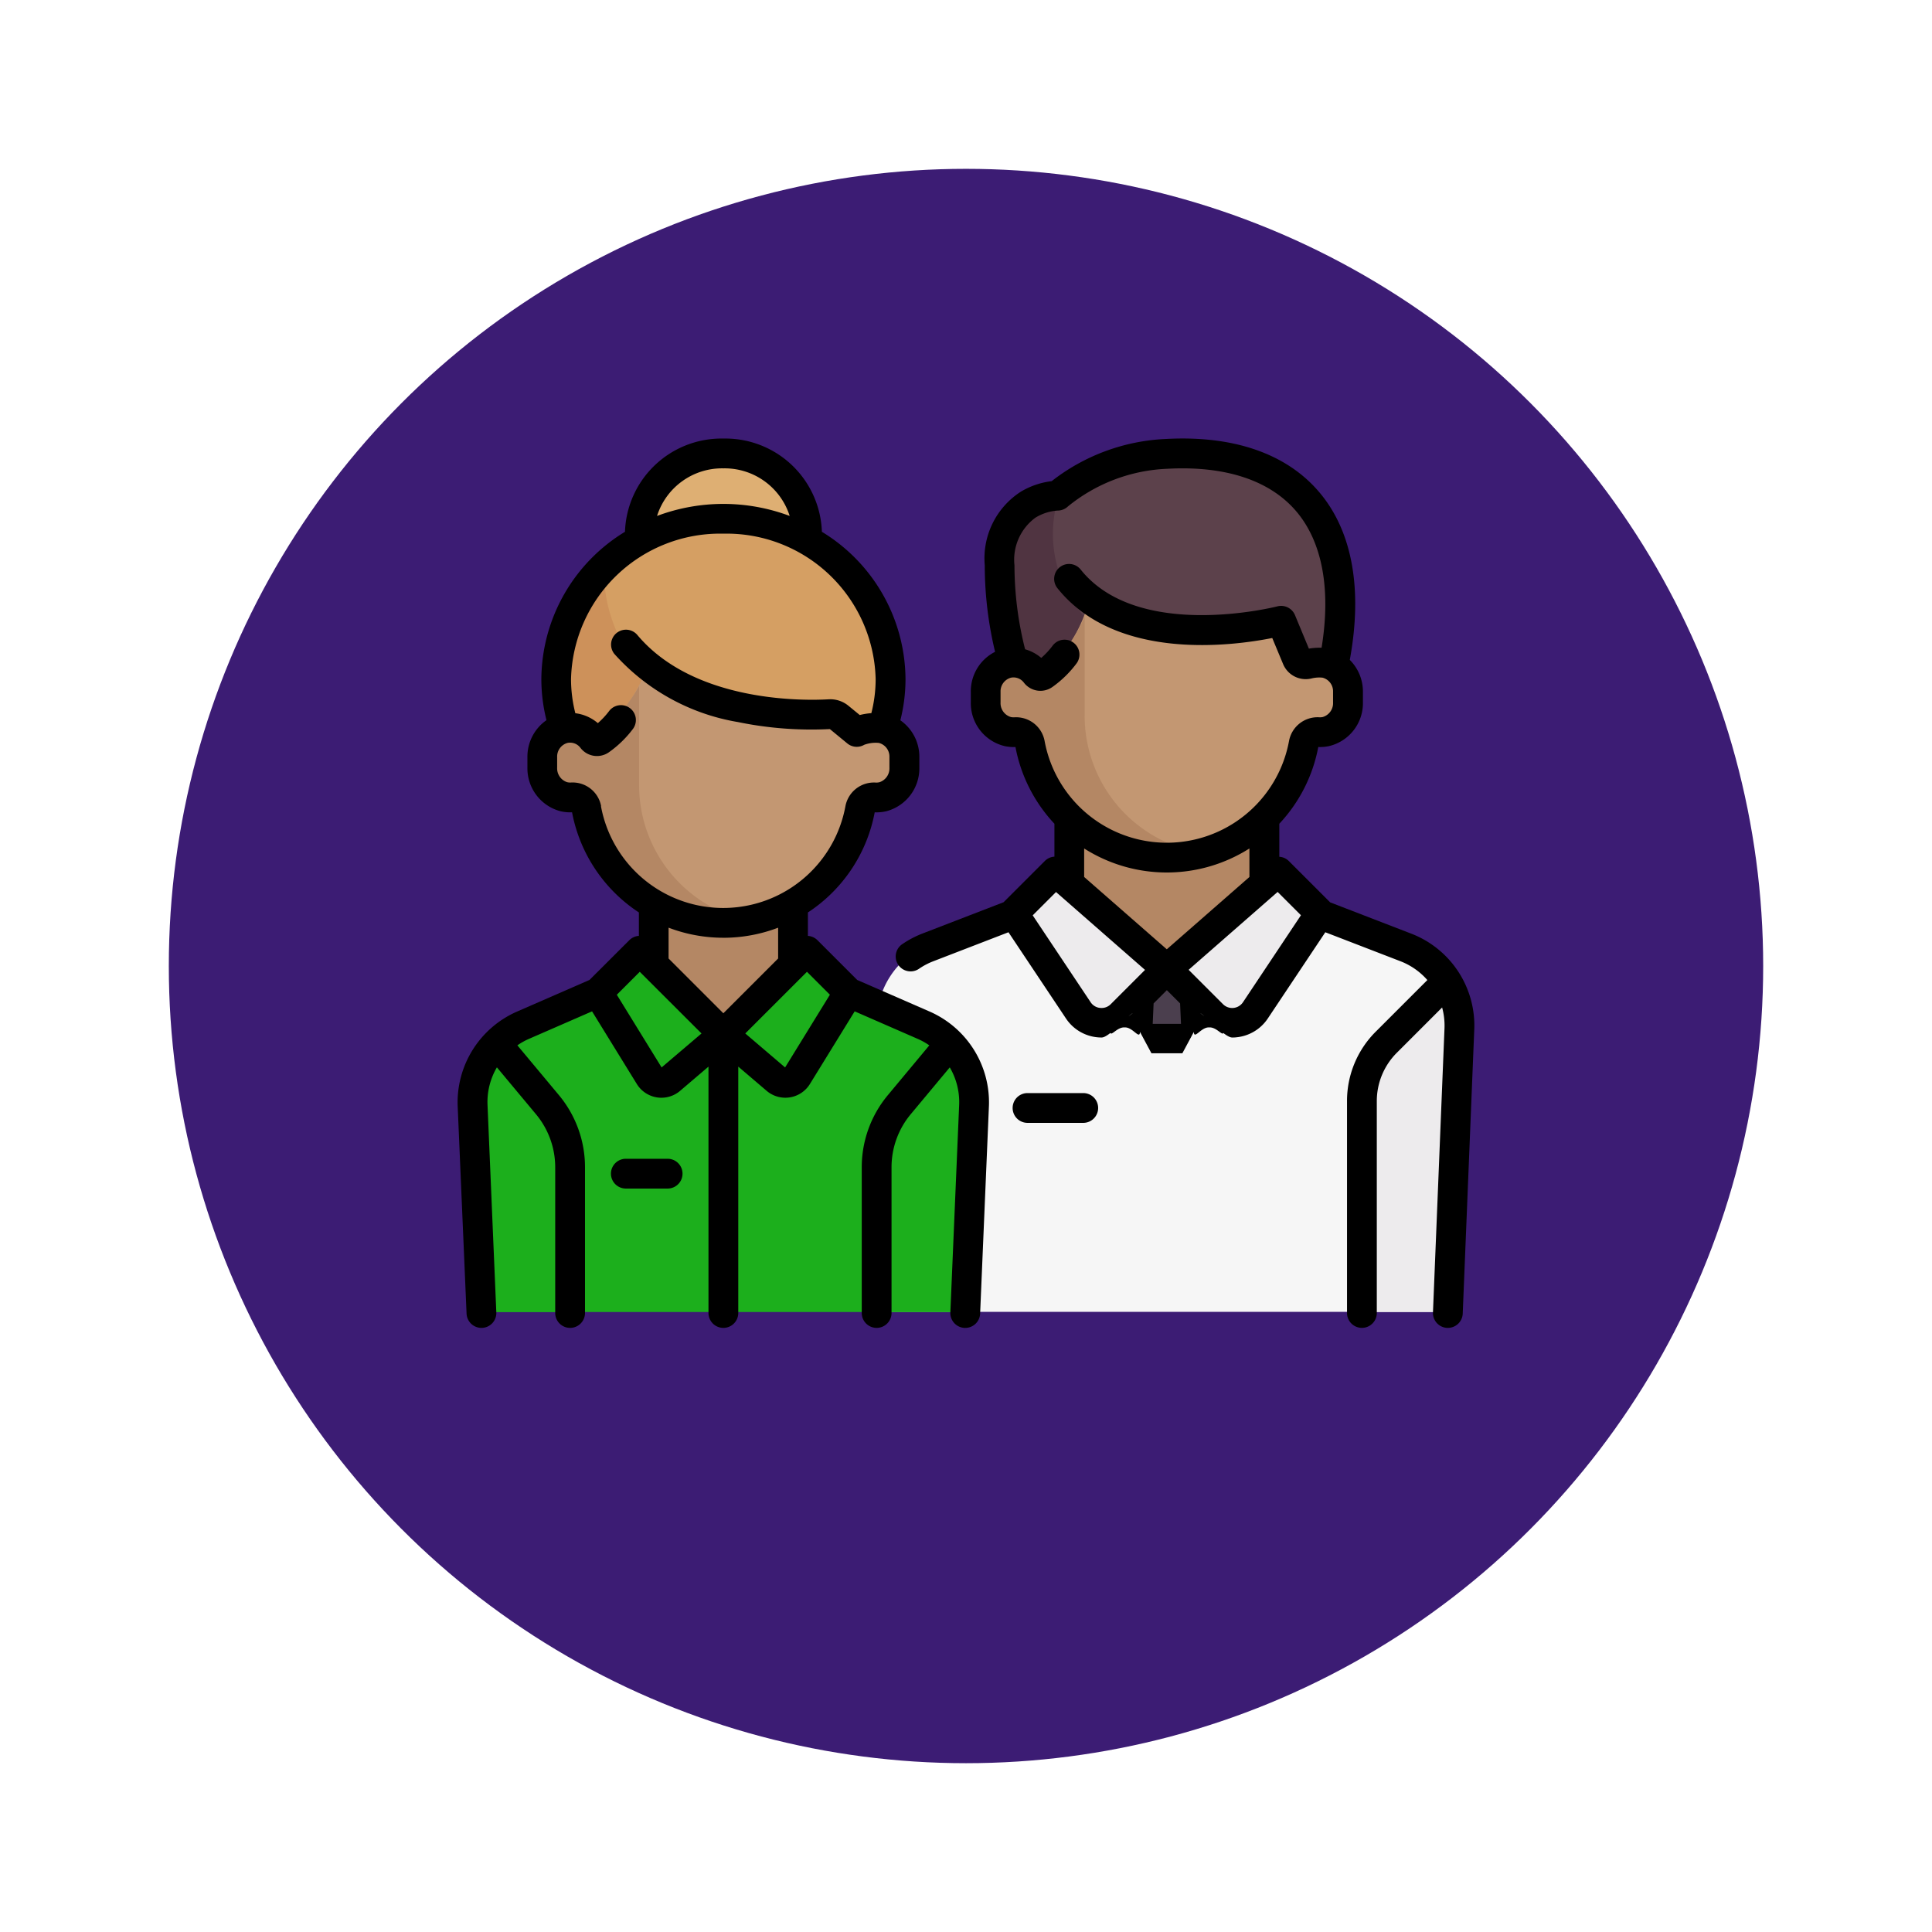 <svg xmlns="http://www.w3.org/2000/svg" xmlns:xlink="http://www.w3.org/1999/xlink" width="103" height="103" viewBox="0 0 103 103">
  <defs>
    <filter id="Elipse_5246" x="0" y="0" width="103" height="103" filterUnits="userSpaceOnUse">
      <feOffset dy="3" input="SourceAlpha"/>
      <feGaussianBlur stdDeviation="3" result="blur"/>
      <feFlood flood-opacity="0.161"/>
      <feComposite operator="in" in2="blur"/>
      <feComposite in="SourceGraphic"/>
    </filter>
  </defs>
  <g id="Grupo_1097313" data-name="Grupo 1097313" transform="translate(-275.5 -17197.816)">
    <g id="Grupo_1097295" data-name="Grupo 1097295" transform="translate(0 -3381.543)">
      <g transform="matrix(1, 0, 0, 1, 275.5, 20579.36)" filter="url(#Elipse_5246)">
        <circle id="Elipse_5246-2" data-name="Elipse 5246" cx="42.5" cy="42.5" r="42.5" transform="translate(9 6)" fill="#3c1c74"/>
      </g>
    </g>
    <g id="Grupo_1097312" data-name="Grupo 1097312" transform="translate(-0.66 -1.991)">
      <g id="empleados" transform="translate(300.56 17223.188)">
        <path id="Trazado_873898" data-name="Trazado 873898" d="M239.3,271.482l-4.581-1.8H218.46l-4.581,1.8a4.435,4.435,0,0,0-2.807,4.3l.613,15.3H241.5l.613-15.3A4.435,4.435,0,0,0,239.3,271.482Z" transform="translate(-188.724 -244.526)" fill="#f6f6f6"/>
        <rect id="Rectángulo_401947" data-name="Rectángulo 401947" width="10.348" height="8.869" transform="translate(32.692 19.219)" fill="#b48764"/>
        <path id="Trazado_873899" data-name="Trazado 873899" d="M282.781,39.085a9.56,9.56,0,0,0-5.79,2.217s-3.08,0-3.08,3.7a27.611,27.611,0,0,0,.739,5.89h17C293.128,42.757,289.618,38.715,282.781,39.085Z" transform="translate(-244.916 -38.321)" fill="#5c414b"/>
        <path id="Trazado_873900" data-name="Trazado 873900" d="M278.347,66.762a6.64,6.64,0,0,1-1.355-6.535s-3.08,0-3.08,3.7a27.611,27.611,0,0,0,.739,5.89h3.7Z" transform="translate(-244.916 -57.246)" fill="#503441"/>
        <path id="Trazado_873901" data-name="Trazado 873901" d="M284.668,116.432h-.739l-1.45-1.752c-6.652,1.386-10.138-1.487-10.138-1.487a7.48,7.48,0,0,1-2.591,4.033l-1.367-.794h0a1.448,1.448,0,0,0-.247.026,1.562,1.562,0,0,0-1.205,1.56v.535a1.552,1.552,0,0,0,1.182,1.544,1.455,1.455,0,0,0,.411.026.715.715,0,0,1,.752.591,7.382,7.382,0,0,0,14.526.01.718.718,0,0,1,.716-.6h.152a1.478,1.478,0,0,0,1.478-1.478v-.739A1.478,1.478,0,0,0,284.668,116.432Z" transform="translate(-238.673 -104.605)" fill="#c39772"/>
        <path id="Trazado_873902" data-name="Trazado 873902" d="M456.738,307.051l3.216-3.216a4.419,4.419,0,0,1,.657,2.491L460,321.63h-4.558V310.186A4.434,4.434,0,0,1,456.738,307.051Z" transform="translate(-407.226 -275.065)" fill="#edebed"/>
        <path id="Trazado_873904" data-name="Trazado 873904" d="M344.366,300.893l-.149-3.186h-2.971v3.1Z" transform="translate(-304.977 -269.586)" fill="#4b3f4e"/>
        <g id="Grupo_1097309" data-name="Grupo 1097309" transform="translate(29.736 22.937)">
          <path id="Trazado_873905" data-name="Trazado 873905" d="M289.024,253.909l-5.913-5.174-2.217,2.217,3.434,5.152a1.478,1.478,0,0,0,2.275.225Z" transform="translate(-280.894 -248.735)" fill="#edebed"/>
          <path id="Trazado_873906" data-name="Trazado 873906" d="M357.693,253.909l5.913-5.174,2.217,2.217-3.434,5.152a1.478,1.478,0,0,1-2.275.225Z" transform="translate(-349.563 -248.735)" fill="#edebed"/>
        </g>
        <path id="Trazado_873907" data-name="Trazado 873907" d="M278,134.141a7.394,7.394,0,0,1-5.9-7.24V121.6a8.169,8.169,0,0,1-2.353,3.143l-1.368-.794h0a1.447,1.447,0,0,0-.247.026,1.562,1.562,0,0,0-1.205,1.56v.535a1.552,1.552,0,0,0,1.182,1.544,1.459,1.459,0,0,0,.41.026.715.715,0,0,1,.752.591A7.363,7.363,0,0,0,278,134.141Z" transform="translate(-238.674 -112.117)" fill="#b48764"/>
        <path id="Trazado_873908" data-name="Trazado 873908" d="M31.527,313.093l-3.987-1.741H14.228l-3.987,1.741a4.434,4.434,0,0,0-2.656,4.252l.467,11.007H33.717l.467-11.007A4.435,4.435,0,0,0,31.527,313.093Z" transform="translate(-6.778 -281.786)" fill="#1caf1c"/>
        <path id="Trazado_914933" data-name="Trazado 914933" d="M0,0H7.391V7.391H0Z" transform="translate(10.41 24.392)" fill="#b48764"/>
        <circle id="Elipse_5548" data-name="Elipse 5548" cx="4.435" cy="4.435" r="4.435" transform="translate(9.671 0.741)" fill="#deaf73"/>
        <ellipse id="Elipse_5549" data-name="Elipse 5549" cx="8.869" cy="8.5" rx="8.869" ry="8.5" transform="translate(5.237 4.436)" fill="#d59f63"/>
        <path id="Trazado_873909" data-name="Trazado 873909" d="M55.384,104.725c-2.956-2.956-3.4-5.505-3.328-7.1a8.3,8.3,0,0,0-2.584,6,8.171,8.171,0,0,0,1.271,4.377Z" transform="translate(-44.234 -90.68)" fill="#cd915a"/>
        <path id="Trazado_873910" data-name="Trazado 873910" d="M60.524,151.234a3.983,3.983,0,0,0-.424-.031,1.478,1.478,0,0,1-1.045-.433L58.037,150a14.318,14.318,0,0,1-9.971-2.051,8.922,8.922,0,0,1-2.723,3.713l-1.4-.457h0a1.442,1.442,0,0,0-.248.026,1.562,1.562,0,0,0-1.2,1.559v.535a1.552,1.552,0,0,0,1.181,1.544,1.458,1.458,0,0,0,.412.026.714.714,0,0,1,.751.59,7.382,7.382,0,0,0,14.525.02.724.724,0,0,1,.755-.607,1.488,1.488,0,0,0,.481-.035,1.531,1.531,0,0,0,1.12-1.546c-.008-.336-.008-.664-.008-.664A1.543,1.543,0,0,0,60.524,151.234Z" transform="translate(-37.991 -135.68)" fill="#c39772"/>
        <g id="Grupo_1097310" data-name="Grupo 1097310" transform="translate(0.802 32.277)">
          <path id="Trazado_873911" data-name="Trazado 873911" d="M11.554,340.2l-2.7-3.241a4.423,4.423,0,0,0-1.27,3.281l.467,11.007h4.7v-7.735A5.174,5.174,0,0,0,11.554,340.2Z" transform="translate(-7.58 -336.964)" fill="#1caf1c"/>
          <path id="Trazado_873912" data-name="Trazado 873912" d="M211.251,340.2l2.7-3.241a4.423,4.423,0,0,1,1.27,3.281l-.467,11.007h-4.7v-7.735A5.174,5.174,0,0,1,211.251,340.2Z" transform="translate(-188.618 -336.964)" fill="#1caf1c"/>
        </g>
        <path id="Trazado_873913" data-name="Trazado 873913" d="M47.664,162.046v-5.278a10.67,10.67,0,0,1-2.319,2.779l-1.4-.457h0a1.445,1.445,0,0,0-.248.026,1.562,1.562,0,0,0-1.2,1.559v.535a1.552,1.552,0,0,0,1.181,1.544,1.458,1.458,0,0,0,.412.026.713.713,0,0,1,.751.59,7.363,7.363,0,0,0,8.73,5.916A7.394,7.394,0,0,1,47.664,162.046Z" transform="translate(-37.992 -143.567)" fill="#b48764"/>
        <g id="Grupo_1097311" data-name="Grupo 1097311" transform="translate(7.214 27.252)">
          <path id="Trazado_873914" data-name="Trazado 873914" d="M74.83,293.953,70.373,289.5l-2.228,2.228,2.748,4.461a.743.743,0,0,0,1.115.175Z" transform="translate(-68.145 -289.496)" fill="#1caf1c"/>
          <path id="Trazado_873915" data-name="Trazado 873915" d="M131.3,293.953l4.457-4.457,2.228,2.228-2.748,4.461a.743.743,0,0,1-1.115.175Z" transform="translate(-124.611 -289.496)" fill="#1caf1c"/>
        </g>
        <path id="Trazado_873916" data-name="Trazado 873916" d="M283.244,361.686h-2.971a.794.794,0,0,0,0,1.588h2.971a.794.794,0,0,0,0-1.588Z" transform="translate(-249.893 -326.792)"/>
        <path id="Trazado_873917" data-name="Trazado 873917" d="M248.2,58.46l-4.323-1.668-2.2-2.2a.79.79,0,0,0-.51-.23V52.6a8.188,8.188,0,0,0,2.077-4.091,2.271,2.271,0,0,0,.557-.044,2.35,2.35,0,0,0,1.823-2.33v-.579a2.379,2.379,0,0,0-.7-1.689c.7-3.813.124-6.921-1.677-9-1.742-2.012-4.549-2.973-8.117-2.78a10.634,10.634,0,0,0-6.1,2.25,4.183,4.183,0,0,0-1.634.555,4.226,4.226,0,0,0-1.933,3.931,19.825,19.825,0,0,0,.55,4.612,2.353,2.353,0,0,0-1.293,2.131v.57a2.35,2.35,0,0,0,1.823,2.33,2.267,2.267,0,0,0,.557.044,8.189,8.189,0,0,0,2.077,4.091v1.754a.79.79,0,0,0-.51.23l-2.2,2.2-4.323,1.668a5.257,5.257,0,0,0-1.062.556.794.794,0,1,0,.892,1.313,3.673,3.673,0,0,1,.741-.388l4.012-1.548,3.068,4.6a2.271,2.271,0,0,0,1.672,1c.076.008.152.011.227.011.395,0,1.319-1.1,1.658-1.3l-1.2.934c-.019.438.32-.191.758-.172h.036c.422,0,.774.667.793.241l.611,1.138h1.648l.611-1.138c.019.426.37-.241.793-.241h.036c.438-.019.778.61.758.172l-1.244-.934c.339.192,1.308,1.3,1.7,1.3.075,0,.151,0,.227-.011a2.271,2.271,0,0,0,1.672-1l3.068-4.6,4.012,1.548a3.654,3.654,0,0,1,1.428,1l-2.745,2.745a5.216,5.216,0,0,0-1.538,3.713V78.683a.794.794,0,0,0,1.588,0V67.395a3.639,3.639,0,0,1,1.073-2.59l2.409-2.409a3.659,3.659,0,0,1,.127,1.11l-.615,15.146a.794.794,0,0,0,.761.826h.033a.794.794,0,0,0,.793-.762l.615-15.147A5.249,5.249,0,0,0,248.2,58.46Zm-13.032.834-4.406-3.855v-1.52a8.217,8.217,0,0,0,8.811,0v1.52Zm-8.124-12.368a.681.681,0,0,1-.185-.013.77.77,0,0,1-.554-.775v-.57a.753.753,0,0,1,.56-.755.69.69,0,0,1,.68.26,1.107,1.107,0,0,0,1.522.239,5.764,5.764,0,0,0,1.3-1.273.794.794,0,0,0-1.274-.947,4.215,4.215,0,0,1-.618.668,2.271,2.271,0,0,0-.861-.46,18.26,18.26,0,0,1-.567-4.475,2.782,2.782,0,0,1,1.114-2.539,2.577,2.577,0,0,1,1.187-.381.8.8,0,0,0,.548-.219,8.944,8.944,0,0,1,5.314-2.01c3.06-.165,5.422.607,6.83,2.234s1.893,4.157,1.38,7.308a3.441,3.441,0,0,0-.677.047L242,41.474a.8.8,0,0,0-.934-.463c-.074.019-7.406,1.878-10.48-1.95a.794.794,0,1,0-1.238.994c3.139,3.909,9.369,3.058,11.442,2.644l.577,1.385a1.305,1.305,0,0,0,1.508.773,1.714,1.714,0,0,1,.594-.044.749.749,0,0,1,.563.745v.579a.77.77,0,0,1-.554.775.673.673,0,0,1-.185.013,1.547,1.547,0,0,0-1.608,1.26,6.625,6.625,0,0,1-13.032,0A1.546,1.546,0,0,0,227.047,46.926Zm4.573,15.494a.682.682,0,0,1-.507-.3l-3.091-4.636,1.243-1.243,4.745,4.152-1.833,1.833A.682.682,0,0,1,231.619,62.419Zm2.8.85.048-1.091.706-.706.706.706.048,1.091Zm4.813-1.154a.692.692,0,0,1-1.065.105l-1.833-1.833,4.745-4.152,1.243,1.243Z" transform="translate(-197.363 -32.066)"/>
        <path id="Trazado_873918" data-name="Trazado 873918" d="M25.179,62.618,21.3,60.926l-2.119-2.119a.789.789,0,0,0-.51-.23V57.328a8.2,8.2,0,0,0,3.562-5.339,2.281,2.281,0,0,0,.627-.06,2.363,2.363,0,0,0,1.753-2.315v-.579A2.367,2.367,0,0,0,23.6,47.083a8.978,8.978,0,0,0,.275-2.2,9.257,9.257,0,0,0-4.458-7.85,5.148,5.148,0,0,0-5.249-4.97,5.148,5.148,0,0,0-5.249,4.97,9.257,9.257,0,0,0-4.458,7.85,8.978,8.978,0,0,0,.273,2.193,2.372,2.372,0,0,0-1.016,1.967v.57a2.363,2.363,0,0,0,1.753,2.315,2.277,2.277,0,0,0,.627.06,8.2,8.2,0,0,0,3.563,5.339v1.249a.789.789,0,0,0-.51.23L7.027,60.926,3.15,62.618A5.284,5.284,0,0,0,0,67.653L.474,78.715a.794.794,0,0,0,.793.76H1.3a.794.794,0,0,0,.76-.827L1.591,67.585a3.656,3.656,0,0,1,.5-2l2.084,2.5A4.414,4.414,0,0,1,5.2,70.907v7.774a.794.794,0,0,0,1.588,0V70.907A6.005,6.005,0,0,0,5.4,67.07L3.183,64.412a3.6,3.6,0,0,1,.6-.338L7.164,62.6l2.388,3.875a1.537,1.537,0,0,0,2.306.363l1.513-1.291V78.681a.794.794,0,1,0,1.588,0V65.546l1.513,1.291a1.537,1.537,0,0,0,2.306-.363L21.165,62.6l3.379,1.475a3.6,3.6,0,0,1,.6.338L22.931,67.07a6,6,0,0,0-1.389,3.837v7.774a.794.794,0,0,0,1.588,0V70.907a4.414,4.414,0,0,1,1.021-2.82l2.084-2.5a3.656,3.656,0,0,1,.5,2l-.469,11.062a.794.794,0,0,0,.76.827h.034a.794.794,0,0,0,.793-.76l.469-11.062A5.284,5.284,0,0,0,25.179,62.618ZM14.165,33.651A3.638,3.638,0,0,1,17.7,36.188a10.069,10.069,0,0,0-7.071,0A3.638,3.638,0,0,1,14.165,33.651ZM7.648,51.662A1.546,1.546,0,0,0,6.041,50.4a.686.686,0,0,1-.207-.018.775.775,0,0,1-.531-.77v-.57a.753.753,0,0,1,.56-.755.69.69,0,0,1,.679.26,1.107,1.107,0,0,0,1.522.239,5.759,5.759,0,0,0,1.285-1.25.794.794,0,0,0-1.27-.953,4.209,4.209,0,0,1-.606.651,2.275,2.275,0,0,0-1.2-.528,7.394,7.394,0,0,1-.23-1.825,7.95,7.95,0,0,1,8.12-7.748,7.949,7.949,0,0,1,8.12,7.748,7.392,7.392,0,0,1-.229,1.821,3.641,3.641,0,0,0-.618.1l-.6-.491a1.524,1.524,0,0,0-1.059-.347c-1.167.069-7.144.227-10.21-3.443a.794.794,0,0,0-1.218,1.018,11.347,11.347,0,0,0,6.593,3.638,19.433,19.433,0,0,0,4.9.374l.931.766a.792.792,0,0,0,.9.073,1.752,1.752,0,0,1,.782-.1.749.749,0,0,1,.563.745v.579a.775.775,0,0,1-.531.77.679.679,0,0,1-.207.018,1.548,1.548,0,0,0-1.608,1.26,6.626,6.626,0,0,1-13.033,0Zm6.516,7.015a8.2,8.2,0,0,0,2.92-.537v1.642l-2.92,2.92-2.92-2.92V58.139A8.194,8.194,0,0,0,14.165,58.676ZM10.872,65.59,8.484,61.714l1.223-1.223L13,63.779Zm6.584,0-2.123-1.812,3.288-3.288,1.223,1.223Z" transform="translate(0 -32.063)"/>
        <path id="Trazado_873919" data-name="Trazado 873919" d="M80.206,394.766H77.978a.794.794,0,1,0,0,1.588h2.228a.794.794,0,1,0,0-1.588Z" transform="translate(-69.013 -356.37)"/>
      </g>
    </g>
  </g>
</svg>
